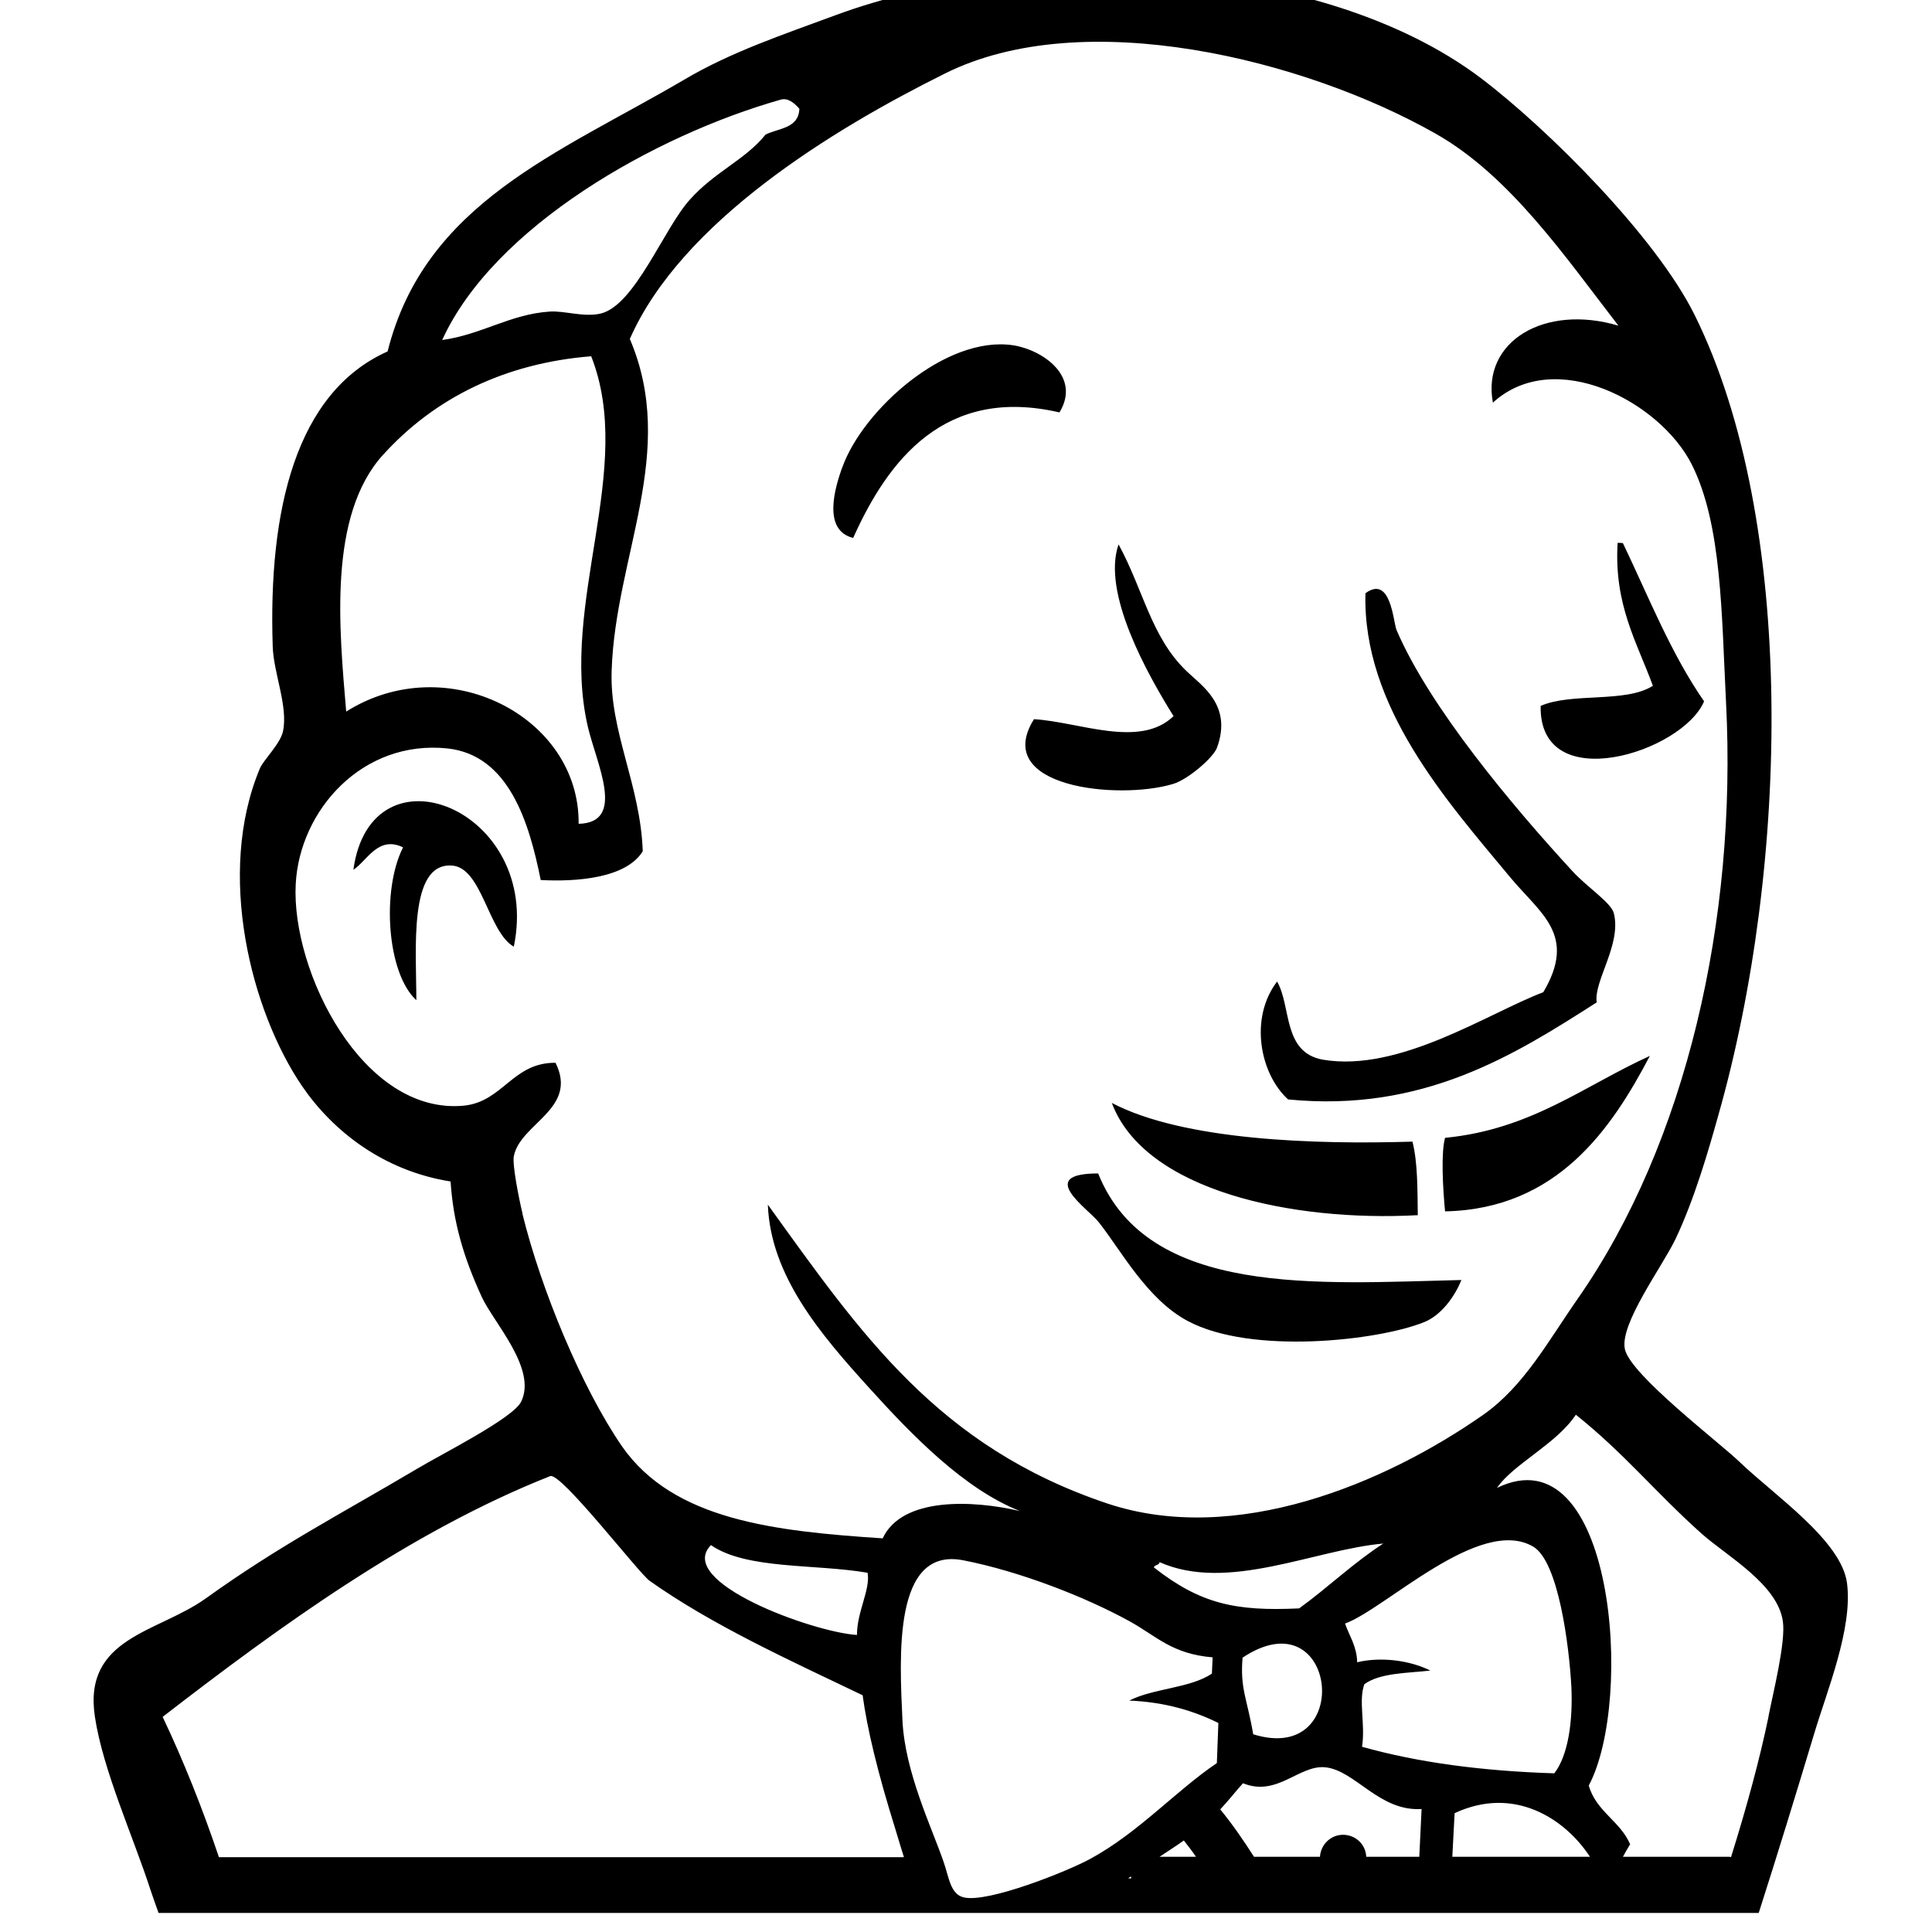 <!-- Generated by IcoMoon.io -->
<svg version="1.1" xmlns="http://www.w3.org/2000/svg" width="32" height="32" viewBox="0 0 32 32">
<title>jenkins</title>
<path d="M30.593 26.226c-0.088-0.703-1.193-1.451-1.771-2.003-0.32-0.314-1.821-1.451-1.909-1.878-0.088-0.415 0.609-1.35 0.835-1.815 0.32-0.672 0.553-1.488 0.71-2.047 1.181-4.151 1.3-9.854-0.389-13.265-0.641-1.294-2.424-3.078-3.542-3.925-2.638-1.991-7.512-2.217-10.683-1.043-0.886 0.327-1.746 0.615-2.519 1.074-2.079 1.218-4.29 2.041-4.905 4.497-1.52 0.678-1.978 2.625-1.903 4.886 0.013 0.44 0.258 0.992 0.17 1.407-0.044 0.207-0.327 0.477-0.383 0.615-0.729 1.74-0.144 4.020 0.697 5.257 0.509 0.747 1.35 1.407 2.462 1.583 0.044 0.666 0.207 1.237 0.515 1.909 0.195 0.427 0.923 1.193 0.653 1.74-0.138 0.276-1.319 0.867-1.715 1.105-1.325 0.785-2.286 1.275-3.511 2.154-0.791 0.565-2.029 0.641-1.834 1.953 0.132 0.886 0.634 1.985 0.923 2.877 0.044 0.126 0.088 0.258 0.132 0.377h26.504c0.308-0.961 0.609-1.941 0.917-2.964 0.214-0.716 0.641-1.746 0.546-2.493zM12.932 1.65c0.113-0.031 0.214 0.044 0.308 0.151-0.012 0.327-0.339 0.32-0.559 0.427-0.339 0.421-0.842 0.615-1.256 1.080-0.427 0.471-0.904 1.74-1.47 1.884-0.283 0.069-0.609-0.050-0.854-0.031-0.653 0.044-1.112 0.377-1.777 0.471 0.854-1.878 3.523-3.392 5.609-3.982zM6.35 7.528c0.848-0.936 2.016-1.514 3.442-1.627 0.735 1.865-0.527 4.082-0.057 6.13 0.145 0.622 0.641 1.595-0.151 1.614 0.019-1.777-2.186-2.908-3.85-1.859-0.113-1.35-0.308-3.247 0.615-4.258zM8.655 20.102c-0.063-0.258-0.17-0.81-0.145-0.948 0.1-0.546 1.074-0.785 0.691-1.551-0.71-0.006-0.867 0.641-1.514 0.71-1.677 0.163-2.864-2.223-2.789-3.668 0.063-1.225 1.105-2.399 2.519-2.248 1.005 0.113 1.344 1.206 1.539 2.179 0.578 0.031 1.413-0.025 1.69-0.477-0.038-1.099-0.553-1.985-0.515-2.996 0.063-1.903 1.099-3.618 0.301-5.489 0.854-1.941 3.36-3.473 5.219-4.396 2.299-1.149 5.96-0.232 8.121 0.992 1.237 0.697 2.16 2.054 3.034 3.184-1.225-0.364-2.267 0.264-2.079 1.275 1.024-0.936 2.776-0.013 3.297 1.030 0.496 0.992 0.49 2.468 0.565 3.944 0.182 3.58-0.653 7.279-2.456 9.867-0.484 0.691-0.886 1.445-1.564 1.922-1.633 1.143-4.107 2.179-6.23 1.47-2.807-0.942-4.082-2.814-5.621-4.949 0.044 1.175 0.867 2.142 1.683 3.040 0.71 0.785 1.57 1.671 2.493 2.035-0.773-0.182-1.953-0.239-2.274 0.452-1.796-0.119-3.461-0.301-4.315-1.52-0.666-0.967-1.344-2.6-1.652-3.856zM22.598 27.896c0.258-0.188 0.697-0.182 1.093-0.226-0.339-0.17-0.816-0.232-1.212-0.138-0.006-0.264-0.126-0.427-0.201-0.641 0.666-0.239 2.23-1.79 3.115-1.275 0.421 0.245 0.597 1.645 0.634 2.324 0.025 0.565-0.050 1.13-0.283 1.432-1.181-0.038-2.248-0.176-3.184-0.44 0.057-0.383-0.063-0.76 0.038-1.036zM21.517 26.64c-1.055 0.050-1.633-0.075-2.405-0.678 0.012-0.050 0.088-0.031 0.094-0.088 1.13 0.503 2.563-0.207 3.706-0.308-0.496 0.32-0.917 0.729-1.394 1.074zM20.757 28.725c-0.1-0.59-0.22-0.754-0.176-1.269 1.57-1.043 1.865 1.796 0.176 1.269zM14.194 27.080c-0.729-0.044-3.021-0.879-2.418-1.488 0.59 0.408 1.727 0.308 2.594 0.458 0.050 0.276-0.176 0.641-0.176 1.030zM3.624 30.754c-0.27-0.798-0.578-1.576-0.93-2.317 1.934-1.495 4.101-3.071 6.419-3.988 0.176-0.069 1.457 1.595 1.645 1.733 1.036 0.735 2.324 1.319 3.53 1.897 0.075 0.553 0.245 1.269 0.546 2.23 0.044 0.145 0.088 0.295 0.138 0.452h-11.349zM18.735 31.112h-0.050c0.019-0.012 0.031-0.025 0.050-0.031v0.031zM19.206 30.754c0.132-0.088 0.27-0.176 0.402-0.27 0.069 0.088 0.138 0.176 0.201 0.27h-0.603zM20.154 29.203c-0.678 0.458-1.294 1.149-2.091 1.583-0.377 0.207-1.696 0.735-2.098 0.641-0.226-0.050-0.245-0.333-0.339-0.597-0.195-0.565-0.634-1.47-0.678-2.324-0.050-1.080-0.157-2.889 1.005-2.663 0.936 0.182 2.029 0.609 2.757 1.011 0.446 0.245 0.697 0.54 1.375 0.597-0.006 0.088-0.006 0.176-0.012 0.27-0.371 0.245-0.961 0.239-1.369 0.446 0.597 0.025 1.068 0.17 1.476 0.371-0.006 0.214-0.019 0.44-0.025 0.666zM23.508 30.754h-0.879c-0.006-0.201-0.176-0.364-0.383-0.364s-0.371 0.163-0.383 0.364h-1.093c-0.176-0.276-0.358-0.54-0.559-0.785 0.132-0.138 0.251-0.295 0.377-0.433 0.565 0.232 0.93-0.308 1.363-0.264 0.496 0.050 0.892 0.735 1.595 0.691l-0.038 0.791zM24.055 30.754c0.012-0.251 0.025-0.49 0.038-0.722 0.98-0.458 1.821 0.082 2.242 0.722h-2.28zM29.293 28.43c-0.145 0.703-0.364 1.507-0.622 2.33-0.012-0.006-0.025-0.006-0.038-0.006h-1.752c0.038-0.069 0.075-0.138 0.119-0.207-0.163-0.383-0.565-0.546-0.685-0.973 0.76-1.426 0.408-5.866-1.52-4.93 0.27-0.396 0.98-0.722 1.306-1.212 0.816 0.653 1.306 1.275 2.085 1.972 0.427 0.377 1.256 0.835 1.344 1.451 0.050 0.345-0.163 1.187-0.239 1.576zM13.956 7.729c0.339-0.936 1.708-2.179 2.826-2.010 0.484 0.075 1.13 0.515 0.766 1.112-1.897-0.44-2.839 0.791-3.417 2.079-0.509-0.126-0.308-0.823-0.176-1.181zM25.518 11.692c0.515-0.226 1.407-0.044 1.859-0.333-0.264-0.722-0.647-1.344-0.584-2.368 0.031 0 0.063 0 0.088 0.006 0.427 0.892 0.798 1.834 1.344 2.619-0.358 0.848-2.738 1.595-2.707 0.075zM19.438 11.862c-0.427-0.685-1.193-2.041-0.911-2.845 0.408 0.747 0.54 1.533 1.118 2.091 0.258 0.251 0.766 0.565 0.515 1.269-0.057 0.17-0.49 0.54-0.735 0.609-0.904 0.27-3.008 0.057-2.299-1.074 0.747 0.044 1.752 0.49 2.311-0.050zM21.153 16.258c0.239 0.415 0.088 1.175 0.76 1.294 1.269 0.214 2.738-0.773 3.649-1.118 0.565-0.955-0.050-1.3-0.559-1.916-1.043-1.256-2.437-2.814-2.387-4.692 0.421-0.308 0.458 0.465 0.515 0.609 0.546 1.275 1.909 2.902 2.908 3.988 0.245 0.27 0.647 0.527 0.691 0.703 0.132 0.515-0.339 1.13-0.283 1.476-1.363 0.873-2.877 1.828-5.112 1.608-0.465-0.421-0.647-1.344-0.182-1.953zM8.51 15.68c-0.427-0.245-0.527-1.319-1.030-1.344-0.716-0.044-0.584 1.394-0.584 2.23-0.49-0.446-0.578-1.828-0.22-2.531-0.415-0.201-0.597 0.226-0.823 0.371 0.295-2.142 3.128-0.992 2.657 1.275zM27.327 17.489c-0.634 1.206-1.532 2.537-3.392 2.575-0.038-0.389-0.069-0.98 0-1.218 1.426-0.138 2.299-0.86 3.392-1.357zM18.415 18.268c1.187 0.622 3.366 0.691 4.98 0.641 0.088 0.352 0.082 0.791 0.088 1.218-2.073 0.113-4.522-0.402-5.068-1.859zM24.205 21.201c-0.107 0.27-0.333 0.584-0.615 0.697-0.76 0.308-2.864 0.546-3.919-0.019-0.672-0.358-1.099-1.162-1.47-1.633-0.176-0.226-1.061-0.81-0.012-0.81 0.823 2.054 3.643 1.821 6.017 1.765z"></path>
</svg>
